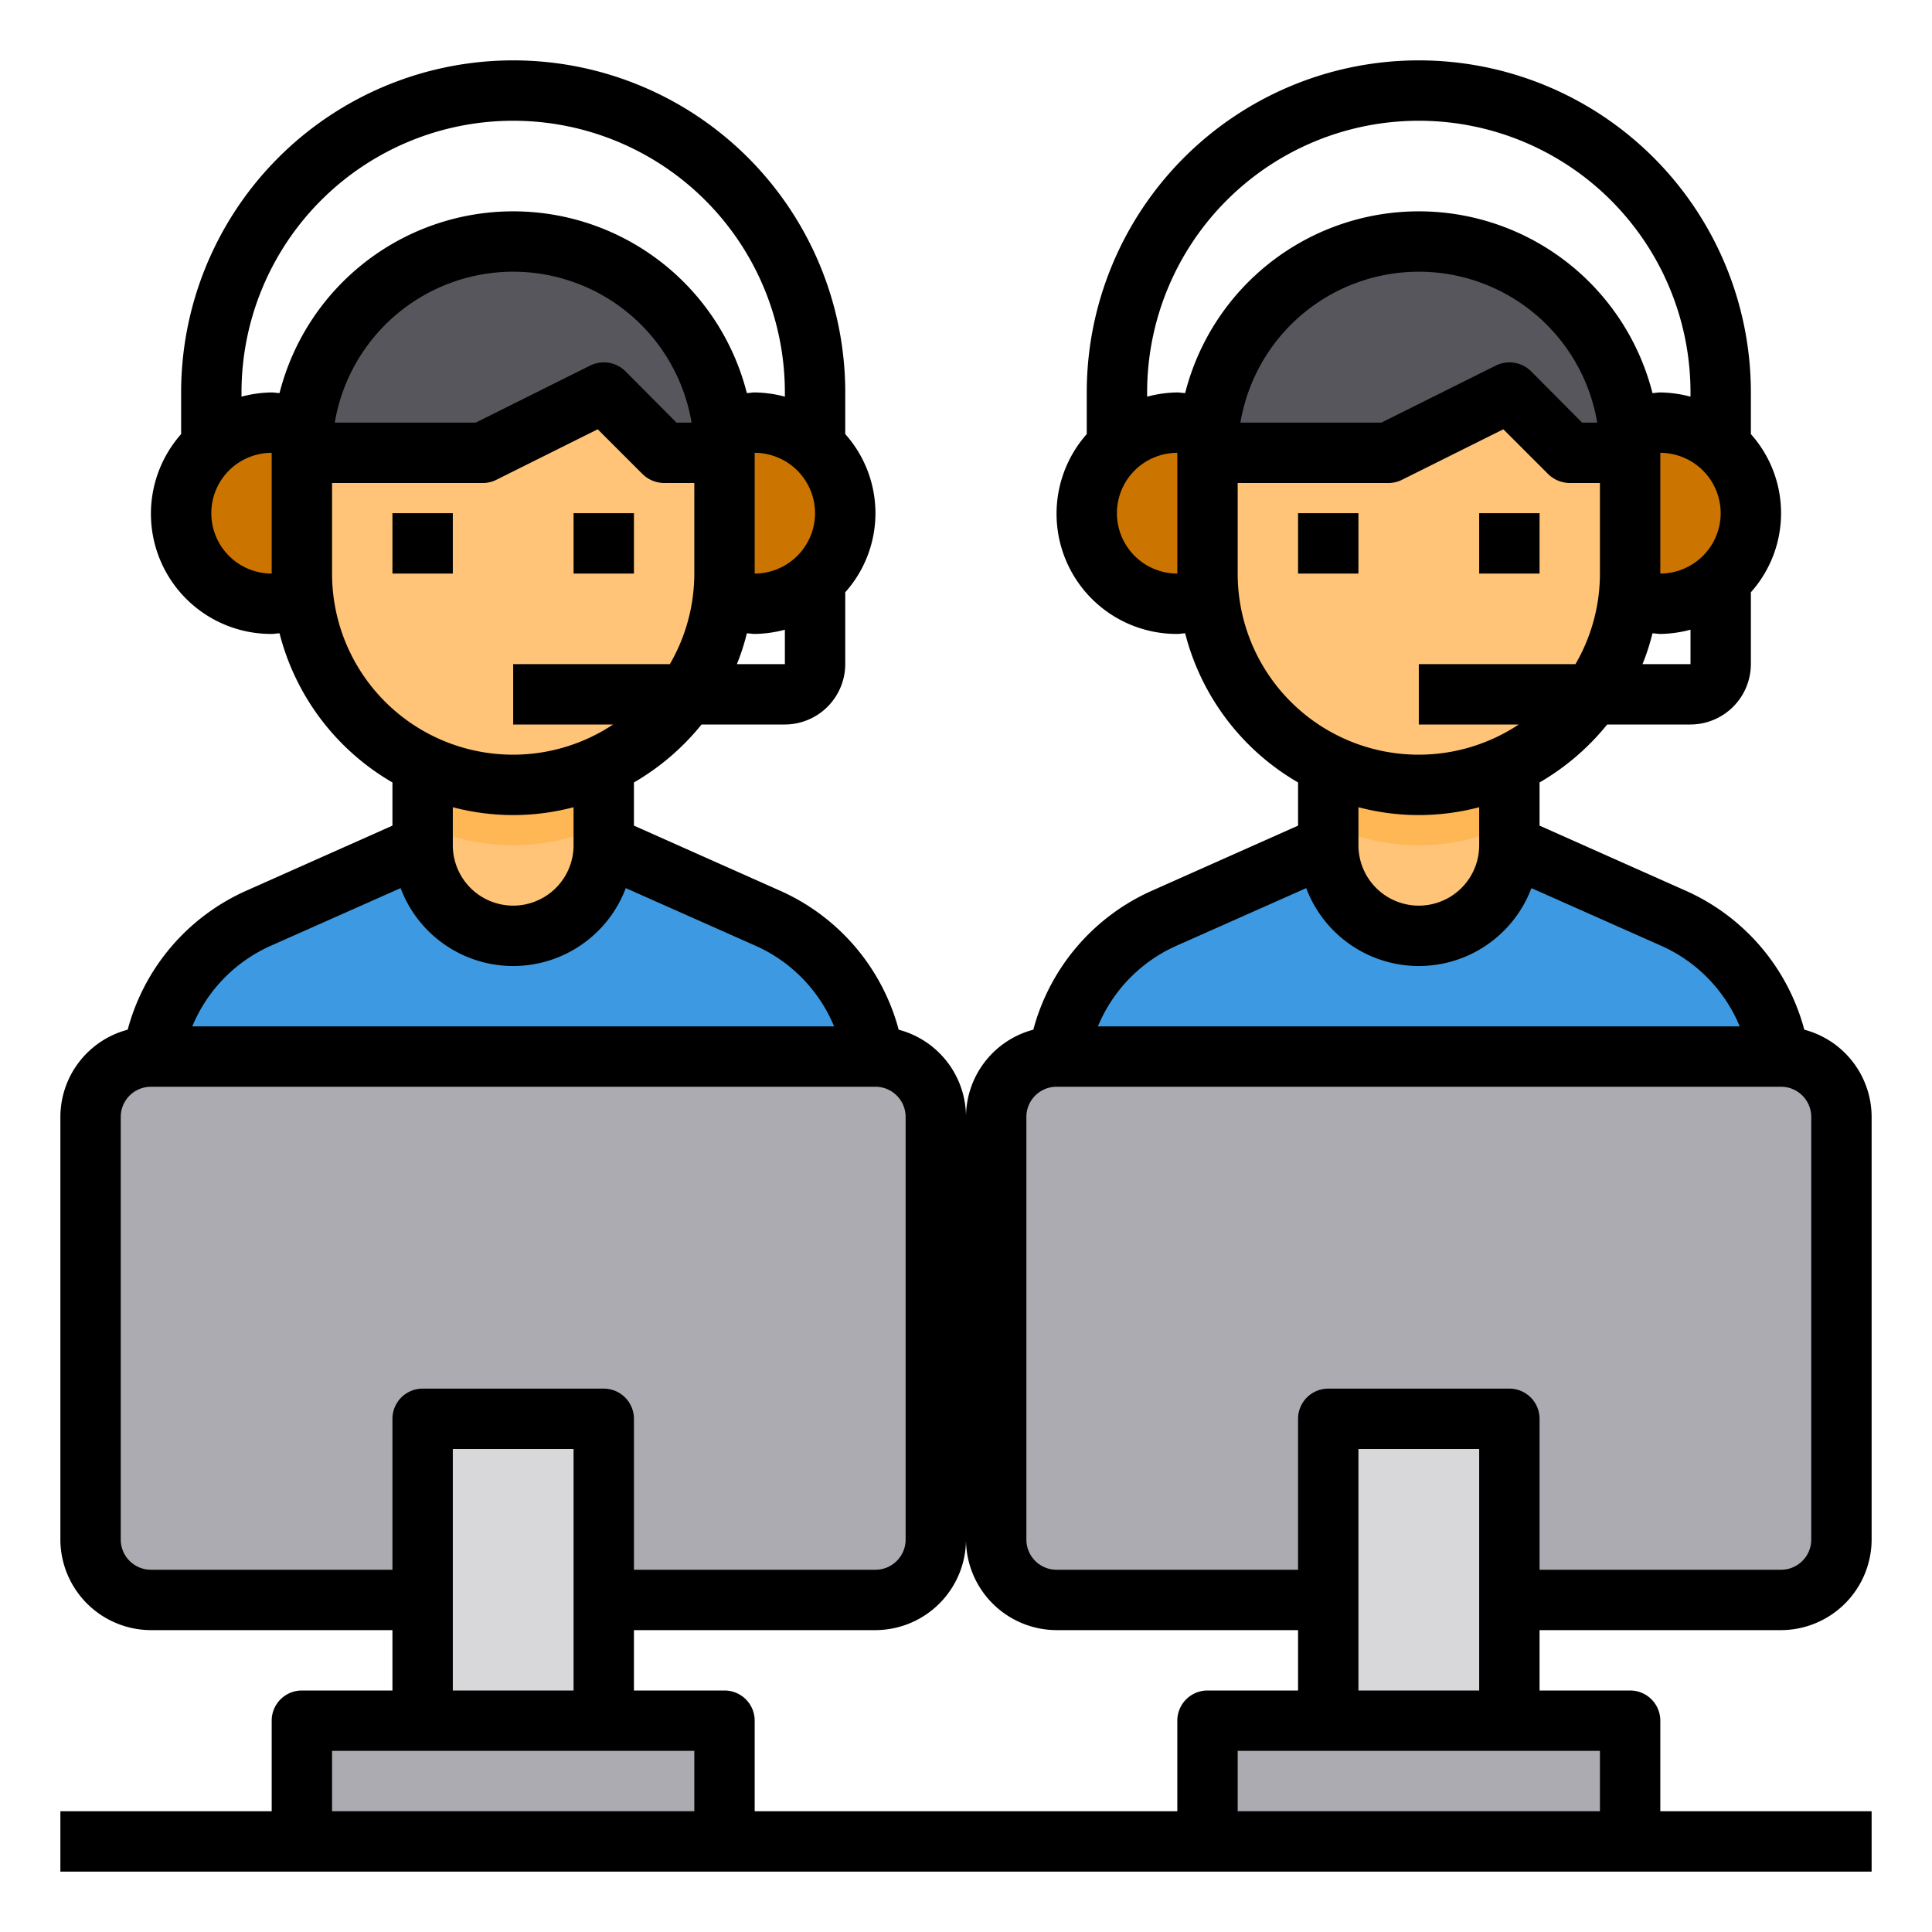 <svg height="512" viewBox="0 0 64 64" width="512" xmlns="http://www.w3.org/2000/svg"><g id="Multiplayer-Gamer-Computer-Player-Team"><path d="m29 35.9v3.1h-24v-3.1a6.8 6.8 0 0 1 .06-.9 6.04 6.04 0 0 1 3.5-4.58l5.44-2.42a3 3 0 0 0 6 0l5.44 2.42a6.04 6.04 0 0 1 3.5 4.58 6.8 6.8 0 0 1 .06.9z" fill="#3d9ae2"/><path d="m58.94 35a6.04 6.04 0 0 0 -3.5-4.58l-5.44-2.42a3 3 0 0 1 -6 0l-5.44 2.42a6.04 6.04 0 0 0 -3.5 4.58 6.8 6.8 0 0 0 -.06.9v3.1h24v-3.1a6.8 6.8 0 0 0 -.06-.9z" fill="#3d9ae2"/><path d="m24 57v4h-14v-4h4 6z" fill="#acabb1"/><path d="m20 25v3a3 3 0 0 1 -6 0v-3z" fill="#ffc477"/><path d="m20 25v2.32a6.958 6.958 0 0 1 -6 0v-2.32z" fill="#ffb655"/><circle cx="25" cy="17" fill="#cc7400" r="3"/><circle cx="9" cy="17" fill="#cc7400" r="3"/><path d="m24 15v4a7 7 0 0 1 -14 0v-4h6l4-2 2 2z" fill="#ffc477"/><path d="m23.95 14.2a7.012 7.012 0 0 1 .05.8h-2l-2-2-4 2h-6a7 7 0 0 1 11.95-4.95 6.934 6.934 0 0 1 2 4.15z" fill="#57565c"/><path d="m50 25v3a3 3 0 0 1 -6 0v-3z" fill="#ffc477"/><path d="m50 25v2.32a6.958 6.958 0 0 1 -6 0v-2.32z" fill="#ffb655"/><circle cx="55" cy="17" fill="#cc7400" r="3"/><circle cx="39" cy="17" fill="#cc7400" r="3"/><path d="m54 15v4a7 7 0 0 1 -14 0v-4h6l4-2 2 2z" fill="#ffc477"/><path d="m53.95 14.2a7.012 7.012 0 0 1 .05.8h-2l-2-2-4 2h-6a7 7 0 0 1 11.95-4.95 6.934 6.934 0 0 1 2 4.15z" fill="#57565c"/><rect fill="#acabb1" height="18" rx="2" width="28" x="3" y="35"/><path d="m14 47v6 4h6v-4-6z" fill="#d8d7da"/><path d="m54 57v4h-14v-4h4 6z" fill="#acabb1"/><rect fill="#acabb1" height="18" rx="2" width="28" x="33" y="35"/><path d="m44 47v6 4h6v-4-6z" fill="#d8d7da"/><path d="m13 17h2v2h-2z"/><path d="m19 17h2v2h-2z"/><path d="m43 17h2v2h-2z"/><path d="m49 17h2v2h-2z"/><path d="m59 54a3.009 3.009 0 0 0 3-3v-14a2.994 2.994 0 0 0 -2.23-2.89 7.016 7.016 0 0 0 -3.92-4.6l-4.85-2.16v-1.43a8.1 8.1 0 0 0 2.24-1.92h2.76a2.006 2.006 0 0 0 2-2v-2.38a3.932 3.932 0 0 0 0-5.24v-1.38a11 11 0 1 0 -22 0v1.38a3.981 3.981 0 0 0 3 6.62c.09 0 .17-.02.26-.02a7.993 7.993 0 0 0 3.74 4.94v1.43l-4.85 2.16a7.016 7.016 0 0 0 -3.92 4.6 2.994 2.994 0 0 0 -2.23 2.89 2.994 2.994 0 0 0 -2.23-2.89 7.016 7.016 0 0 0 -3.92-4.6l-4.85-2.16v-1.43a8.1 8.1 0 0 0 2.24-1.92h2.76a2.006 2.006 0 0 0 2-2v-2.38a3.932 3.932 0 0 0 0-5.24v-1.38a11 11 0 1 0 -22 0v1.38a3.981 3.981 0 0 0 3 6.62c.09 0 .17-.02.26-.02a7.993 7.993 0 0 0 3.74 4.94v1.43l-4.85 2.16a7.016 7.016 0 0 0 -3.92 4.6 2.994 2.994 0 0 0 -2.23 2.89v14a3.009 3.009 0 0 0 3 3h8v2h-3a1 1 0 0 0 -1 1v3h-7v2h60v-2h-7v-3a1 1 0 0 0 -1-1h-3v-2zm-3-32h-1.59a7.14 7.14 0 0 0 .33-1.02c.09 0 .17.02.26.02a4.091 4.091 0 0 0 1-.14zm1-5a2.006 2.006 0 0 1 -2 2v-4a2.006 2.006 0 0 1 2 2zm-18 2a2 2 0 0 1 0-4zm0-6a4.091 4.091 0 0 0 -1 .14v-.14a9 9 0 0 1 18 0v.14a4.091 4.091 0 0 0 -1-.14c-.09 0-.17.02-.26.02a7.986 7.986 0 0 0 -15.48 0c-.09 0-.17-.02-.26-.02zm13.91 1h-.5l-1.7-1.71a1.018 1.018 0 0 0 -1.16-.18l-3.79 1.89h-4.67a5.993 5.993 0 0 1 11.82 0zm-11.91 5v-3h5a1 1 0 0 0 .45-.11l3.35-1.67 1.49 1.49a1.033 1.033 0 0 0 .71.29h1v3a5.984 5.984 0 0 1 -.81 3h-5.19v2h3.31a5.995 5.995 0 0 1 -9.31-5zm8 7.74v1.26a2 2 0 0 1 -4 0v-1.26a7.822 7.822 0 0 0 4 0zm-10.03 4.59 4.3-1.91a3.986 3.986 0 0 0 7.46 0l4.3 1.91a5.026 5.026 0 0 1 2.6 2.67h-21.26a5.026 5.026 0 0 1 2.6-2.67zm-12.97-9.33h-1.59a7.14 7.14 0 0 0 .33-1.02c.09 0 .17.02.26.02a4.091 4.091 0 0 0 1-.14zm1-5a2.006 2.006 0 0 1 -2 2v-4a2.006 2.006 0 0 1 2 2zm-18 2a2 2 0 0 1 0-4zm0-6a4.091 4.091 0 0 0 -1 .14v-.14a9 9 0 0 1 18 0v.14a4.091 4.091 0 0 0 -1-.14c-.09 0-.17.02-.26.02a7.986 7.986 0 0 0 -15.48 0c-.09 0-.17-.02-.26-.02zm13.91 1h-.5l-1.7-1.71a1.018 1.018 0 0 0 -1.16-.18l-3.79 1.89h-4.67a5.993 5.993 0 0 1 11.82 0zm-11.91 5v-3h5a1 1 0 0 0 .45-.11l3.35-1.67 1.49 1.49a1.033 1.033 0 0 0 .71.29h1v3a5.984 5.984 0 0 1 -.81 3h-5.19v2h3.31a5.995 5.995 0 0 1 -9.31-5zm8 7.74v1.26a2 2 0 0 1 -4 0v-1.26a7.822 7.822 0 0 0 4 0zm-10.03 4.59 4.3-1.91a3.986 3.986 0 0 0 7.46 0l4.3 1.91a5.026 5.026 0 0 1 2.6 2.67h-21.26a5.026 5.026 0 0 1 2.6-2.67zm-3.97 20.67a1 1 0 0 1 -1-1v-14a1 1 0 0 1 1-1h24a1 1 0 0 1 1 1v14a1 1 0 0 1 -1 1h-8v-5a1 1 0 0 0 -1-1h-6a1 1 0 0 0 -1 1v5zm14-4v8h-4v-8zm4 12h-12v-2h12zm16-3v3h-14v-3a1 1 0 0 0 -1-1h-3v-2h8a3.009 3.009 0 0 0 3-3 3.009 3.009 0 0 0 3 3h8v2h-3a1 1 0 0 0 -1 1zm14 1v2h-12v-2zm-8-2v-8h4v8zm5-10h-6a1 1 0 0 0 -1 1v5h-8a1 1 0 0 1 -1-1v-14a1 1 0 0 1 1-1h24a1 1 0 0 1 1 1v14a1 1 0 0 1 -1 1h-8v-5a1 1 0 0 0 -1-1z"/></g></svg>